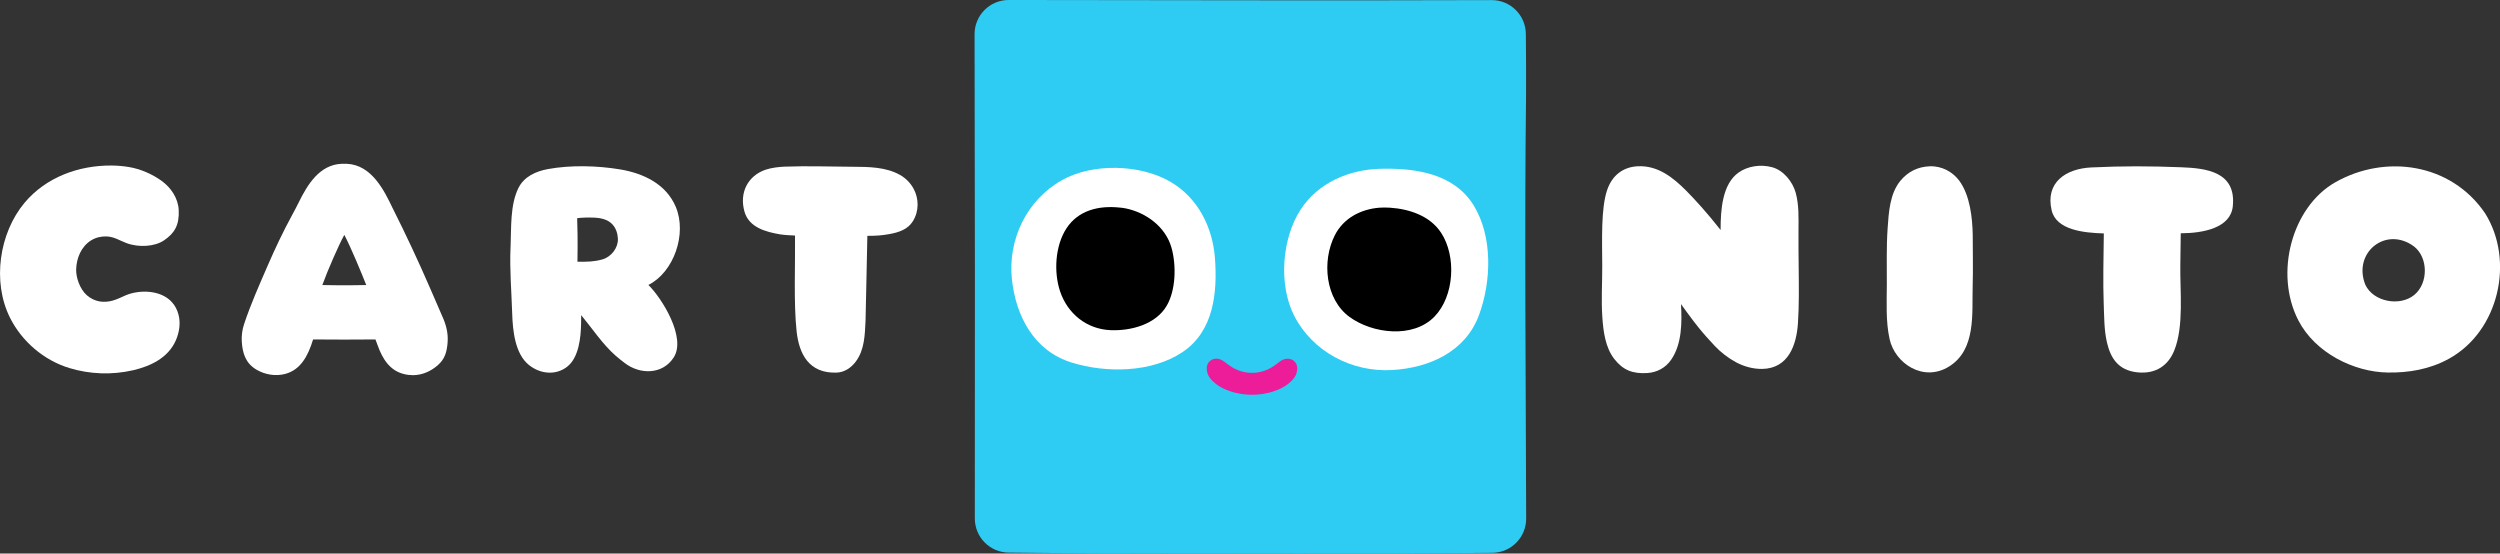 <?xml version="1.0" encoding="UTF-8"?>
<svg width="1e3" height="221.42" version="1.1" viewBox="0 0 264.58 58.583" xmlns="http://www.w3.org/2000/svg">
 <rect x="0" y="0" width="264.58" height="58.583" fill="#333333" stroke="none"/>
 <g transform="translate(257.91 18.805)">
  <path d="m-96.393 36.076c.006 1.982-1.584 3.6-3.566 3.623-13.738.158-27.725.015-41.397.079-3.269-.035-6.537-.079-9.806-.102-1.986-.013-3.585-1.632-3.581-3.618.025-17.065.008-34.177-.027-51.244-.004-1.999 1.616-3.622 3.616-3.62 16.986.012 34.12.073 51.102.012 1.986-.007 3.606 1.589 3.625 3.577.023 2.315.036 4.766.021 6.695-.171 13.047-.021 31.83.013 44.597" color="#262626" fill="#2eccf2"/>
  <path d="m-129.33 8.51c-.241-3.248-1.795-6.387-4.728-8.086-3.214-1.861-8.217-1.984-11.453-.167-3.752 2.103-5.746 6.308-5.309 10.468.406 3.881 2.307 7.593 6.319 8.838 3.658 1.137 8.48 1.078 11.732-1.099 3.331-2.228 3.708-6.329 3.439-9.954" color="#262626" fill="#fff"/>
  <path d="m-111.86-.941c-3.292.087-6.533 1.474-8.382 4.287-2.026 3.085-2.377 8.011-.689 11.29 1.955 3.797 6.11 5.96 10.333 5.721 3.939-.219 7.774-1.922 9.215-5.821 1.312-3.556 1.472-8.315-.579-11.625-2.099-3.387-6.225-3.951-9.899-3.852" color="#262626" fill="#fff"/>
  <path d="m-138.76 3.253c-.227-.046-.45-.075-.67-.092-2.174-.225-4.357.267-5.625 2.217-1.195 1.842-1.345 4.628-.662 6.658.787 2.342 2.794 3.997 5.346 4.101 2.188.088 4.784-.62 5.931-2.577.987-1.68 1.03-4.349.502-6.179-.622-2.157-2.632-3.672-4.822-4.128" color="#262626"/>
  <path d="m-105.4 5.822c-1.174-1.79-3.362-2.511-5.405-2.646-.383-.025-.764-.031-1.149.001-1.934.164-3.76 1.087-4.689 2.915-1.393 2.744-1.006 6.766 1.545 8.638 2.423 1.774 6.731 2.319 9.004-.031 2.103-2.172 2.334-6.379.695-8.879" color="#262626"/>
  <path d="m-125.4 22.968h-.017c-.077 0-.156 0-.233-.001-.073-.004-.148-.007-.221-.012-.004 0-.01 0-.013-.001-.117-.006-.235-.015-.35-.029-.071-.007-.139-.017-.208-.025-.029-.006-.06-.01-.09-.013-1.797-.266-2.731-1.091-2.729-1.091-.233-.181-.433-.373-.587-.577-.373-.495-.46-1.187-.204-1.595.225-.356.652-.543 1.11-.448 0 0 .037.006.1.027.004.001.01.001.015.004.052.017.119.046.202.088.021.012.042.021.062.033.096.052.208.125.331.216 0 0 .013.012.038.033.017.013.033.023.05.037 0 0 .023.019.058.048.183.14.514.381.874.568.483.235 1.091.431 1.77.419h.064c.679.012 1.287-.185 1.768-.419.362-.187.693-.427.876-.568.035-.029.058-.048.058-.046.017-.015.033-.025.05-.039.025-.021.038-.033.035-.027.125-.096.237-.169.333-.221.021-.012.042-.021.062-.033.085-.042.152-.071.204-.088.006-.001.01-.001.015-.004.062-.021.1-.027.1-.021.458-.1.885.087 1.11.443.256.408.169 1.101-.204 1.595-.154.204-.354.396-.585.577 0 0-.933.826-2.732 1.091-.029.004-.06.007-.09.013-.067.007-.135.017-.206.025-.115.013-.233.023-.35.029-.004.001-.01.001-.013.001-.079.006-.156.007-.235.012-.071.001-.144.001-.216.001" color="#262626" fill="#ed1c99"/>
  <g fill="#fff">
   <path d="m-189.29 11.352c2.679-1.337 4.112-5.39 2.898-8.265-1.024-2.423-3.425-3.552-5.89-3.964-2.411-.402-5.234-.477-7.647-.033-1.268.235-2.513.791-3.114 2.001-.889 1.793-.749 4.205-.829 6.158-.002.039-.004.077-.006.115-.106 2.392.1 4.611.175 7.006.056 1.817.294 4.278 1.786 5.465 1.172.935 2.806 1.124 4.029.173 1.239-.966 1.451-3.085 1.476-4.58.006-.292.008-.587.011-.881 1.199 1.449 2.244 3.056 3.65 4.297.312.275.639.525.966.777 1.564 1.201 3.966 1.274 5.174-.595 1.362-2.105-1.262-6.289-2.681-7.676m-7.505-2.454c.042-2.24-.006-3.949-.031-4.605.221-.048.883-.071.974-.073.945-.007 2.063-.025 2.756.724.393.425.558.978.583 1.545.023.941-.695 1.897-1.655 2.165-.883.248-1.601.248-2.515.246-.006 0-.112-.001-.112-.001" color="#262626"/>
   <path d="m5.089 3.763c-3.629-5.334-10.597-6.269-15.858-3.271-4.593 2.617-6.47 9.631-3.902 14.609 1.776 3.445 5.885 5.467 9.45 5.519 2.201.035 4.434-.327 6.491-1.462 5.296-2.921 6.966-10.382 3.82-15.394m-12.671 7.57c-1.361-3.391 2.171-6.264 5.155-4.053 1.499 1.166 1.536 3.879.025 5.126-1.518 1.253-4.33.741-5.18-1.074" color="#262626"/>
   <path d="m-27.077-1.104c-3.404-.129-6.096-.142-9.5.019-2.696.125-4.899 1.586-4.201 4.547.489 2.065 3.362 2.377 5.519 2.436-.025 2.223-.1 5.255-.01 7.476.056 1.362.031 2.725.344 4.07.373 1.593 1.147 2.938 3.219 3.156 1.999.206 3.283-.77 3.906-2.321 1.031-2.567.597-6.298.637-8.994.013-.953.033-2.448.046-3.402 2.394-.007 5.273-.568 5.509-2.854.379-3.666-2.817-4.033-5.471-4.133" color="#262626"/>
   <path d="m-78.132 15.879c.543.672 1.124 1.316 1.716 1.944.625.662 1.418 1.272 2.228 1.709.833.448 1.82.724 2.777.706 2.775-.044 3.623-2.544 3.779-4.799.127-1.843.102-3.962.081-5.804-.015-1.411-.029-2.708-.021-4.056.006-1.318.06-2.688-.292-3.974-.319-1.172-1.291-2.392-2.513-2.717-1.208-.325-2.584-.115-3.545.573-1.705 1.22-1.895 3.904-1.892 6.075-1.474-1.878-2.783-3.296-3.652-4.17-1.351-1.355-2.967-2.683-5.122-2.575-1.632.081-2.738 1.041-3.239 2.529-.662 1.97-.523 5.3-.514 8.072.004 1.788-.115 3.581.01 5.367.104 1.509.312 3.21 1.27 4.432.922 1.176 1.936 1.576 3.47 1.484 1.045-.062 1.944-.552 2.529-1.389 1.164-1.663 1.164-3.983 1.056-5.908 0 0 1.13 1.58 1.874 2.502" color="#262626"/>
   <path d="m-161.23 1.155c-.323-.587-.81-1.095-1.42-1.441-1.493-.847-3.331-.864-5.005-.87-2.492-.012-4.736-.104-7.224-.012-.566.021-1.416.117-2.024.329-1.82.629-2.8 2.384-2.215 4.439.47 1.649 2.223 2.138 3.785 2.4.396.067 1.16.106 1.562.123.037 2.992-.156 7.172.169 10.147.26 2.367 1.293 4.474 4.251 4.357.82-.033 1.528-.518 2.009-1.164.943-1.266.96-2.854 1.035-4.362.031-.639.179-8.946.191-8.946.953 0 1.532-.042 2.342-.189.968-.175 1.92-.481 2.463-1.341.687-1.085.652-2.43.081-3.47" color="#262626"/>
   <path d="m-244.66 12.471c-.421.185-.837.396-1.289.527-1.001.292-1.98.135-2.773-.56-.745-.656-1.145-1.874-1.128-2.709.023-1.203.537-2.455 1.595-3.102.5-.304 1.083-.439 1.666-.408.781.044 1.349.433 2.055.7 1.301.493 3.004.383 3.985-.287 1.112-.76 1.63-1.613 1.553-3.208-.064-1.276-.837-2.38-1.79-3.073-1.026-.749-2.303-1.293-3.545-1.489-.591-.094-1.189-.144-1.788-.148-3.458-.023-6.914 1.232-9.181 3.929-2.704 3.219-3.452 8.396-1.547 12.187 1.258 2.505 3.581 4.495 6.266 5.313 2.184.668 4.543.749 6.768.233 1.847-.429 3.687-1.307 4.501-3.135.375-.841.531-1.824.3-2.723-.554-2.165-2.709-2.629-4.335-2.405-.473.064-.899.177-1.314.358" color="#262626"/>
   <path d="m-216.34 3.26c-.881-1.842-2.213-4.626-4.886-4.732-.26-.01-.468-.001-.496 0-2.378.079-3.656 2.226-4.572 4.083-.227.46-.466.914-.712 1.366-.943 1.728-1.784 3.508-2.569 5.315-.881 2.032-1.807 4.104-2.505 6.21-.196.591-.279 1.214-.242 1.838.077 1.282.429 2.313 1.555 2.977.889.525 2.005.716 3.01.458 1.638-.419 2.44-1.874 2.981-3.656.837 0 2.303.006 3.142.015h.325c.827-.01 2.294-.013 3.133-.015.064.198.137.393.217.581.535 1.512 1.314 2.702 2.771 3.075.325.085.65.125.97.125h.054c.937-.013 1.82-.4 2.527-1.004.025-.021.05-.044.075-.065.344-.306.606-.658.768-1.091.156-.416.221-.866.254-1.305.071-.933-.121-1.815-.6-2.85l-1.234-2.846c-1.241-2.863-2.563-5.69-3.964-8.478m-5.134 8.128c-.916-.01-1.028 0-2.325-.027.558-1.559 1.768-4.301 2.321-5.303h.008c.695 1.31 1.813 4.024 2.319 5.303-1.295.027-1.407.017-2.323.027" color="#262626"/>
   <path d="m-50.578.293c-.662-.881-1.79-1.549-3.102-1.499-1.274.05-2.298.568-3.09 1.514-1.147 1.37-1.255 3.404-1.37 5.076-.137 1.97-.073 3.968-.083 5.94-.007 1.905-.121 3.883.294 5.761.568 2.567 3.566 4.589 6.285 2.904 2.881-1.784 2.425-5.615 2.505-8.444.056-1.955.006-3.71.006-5.563-.04-1.634-.254-4.106-1.445-5.69" color="#262626"/>
  </g>
 </g>
</svg>
